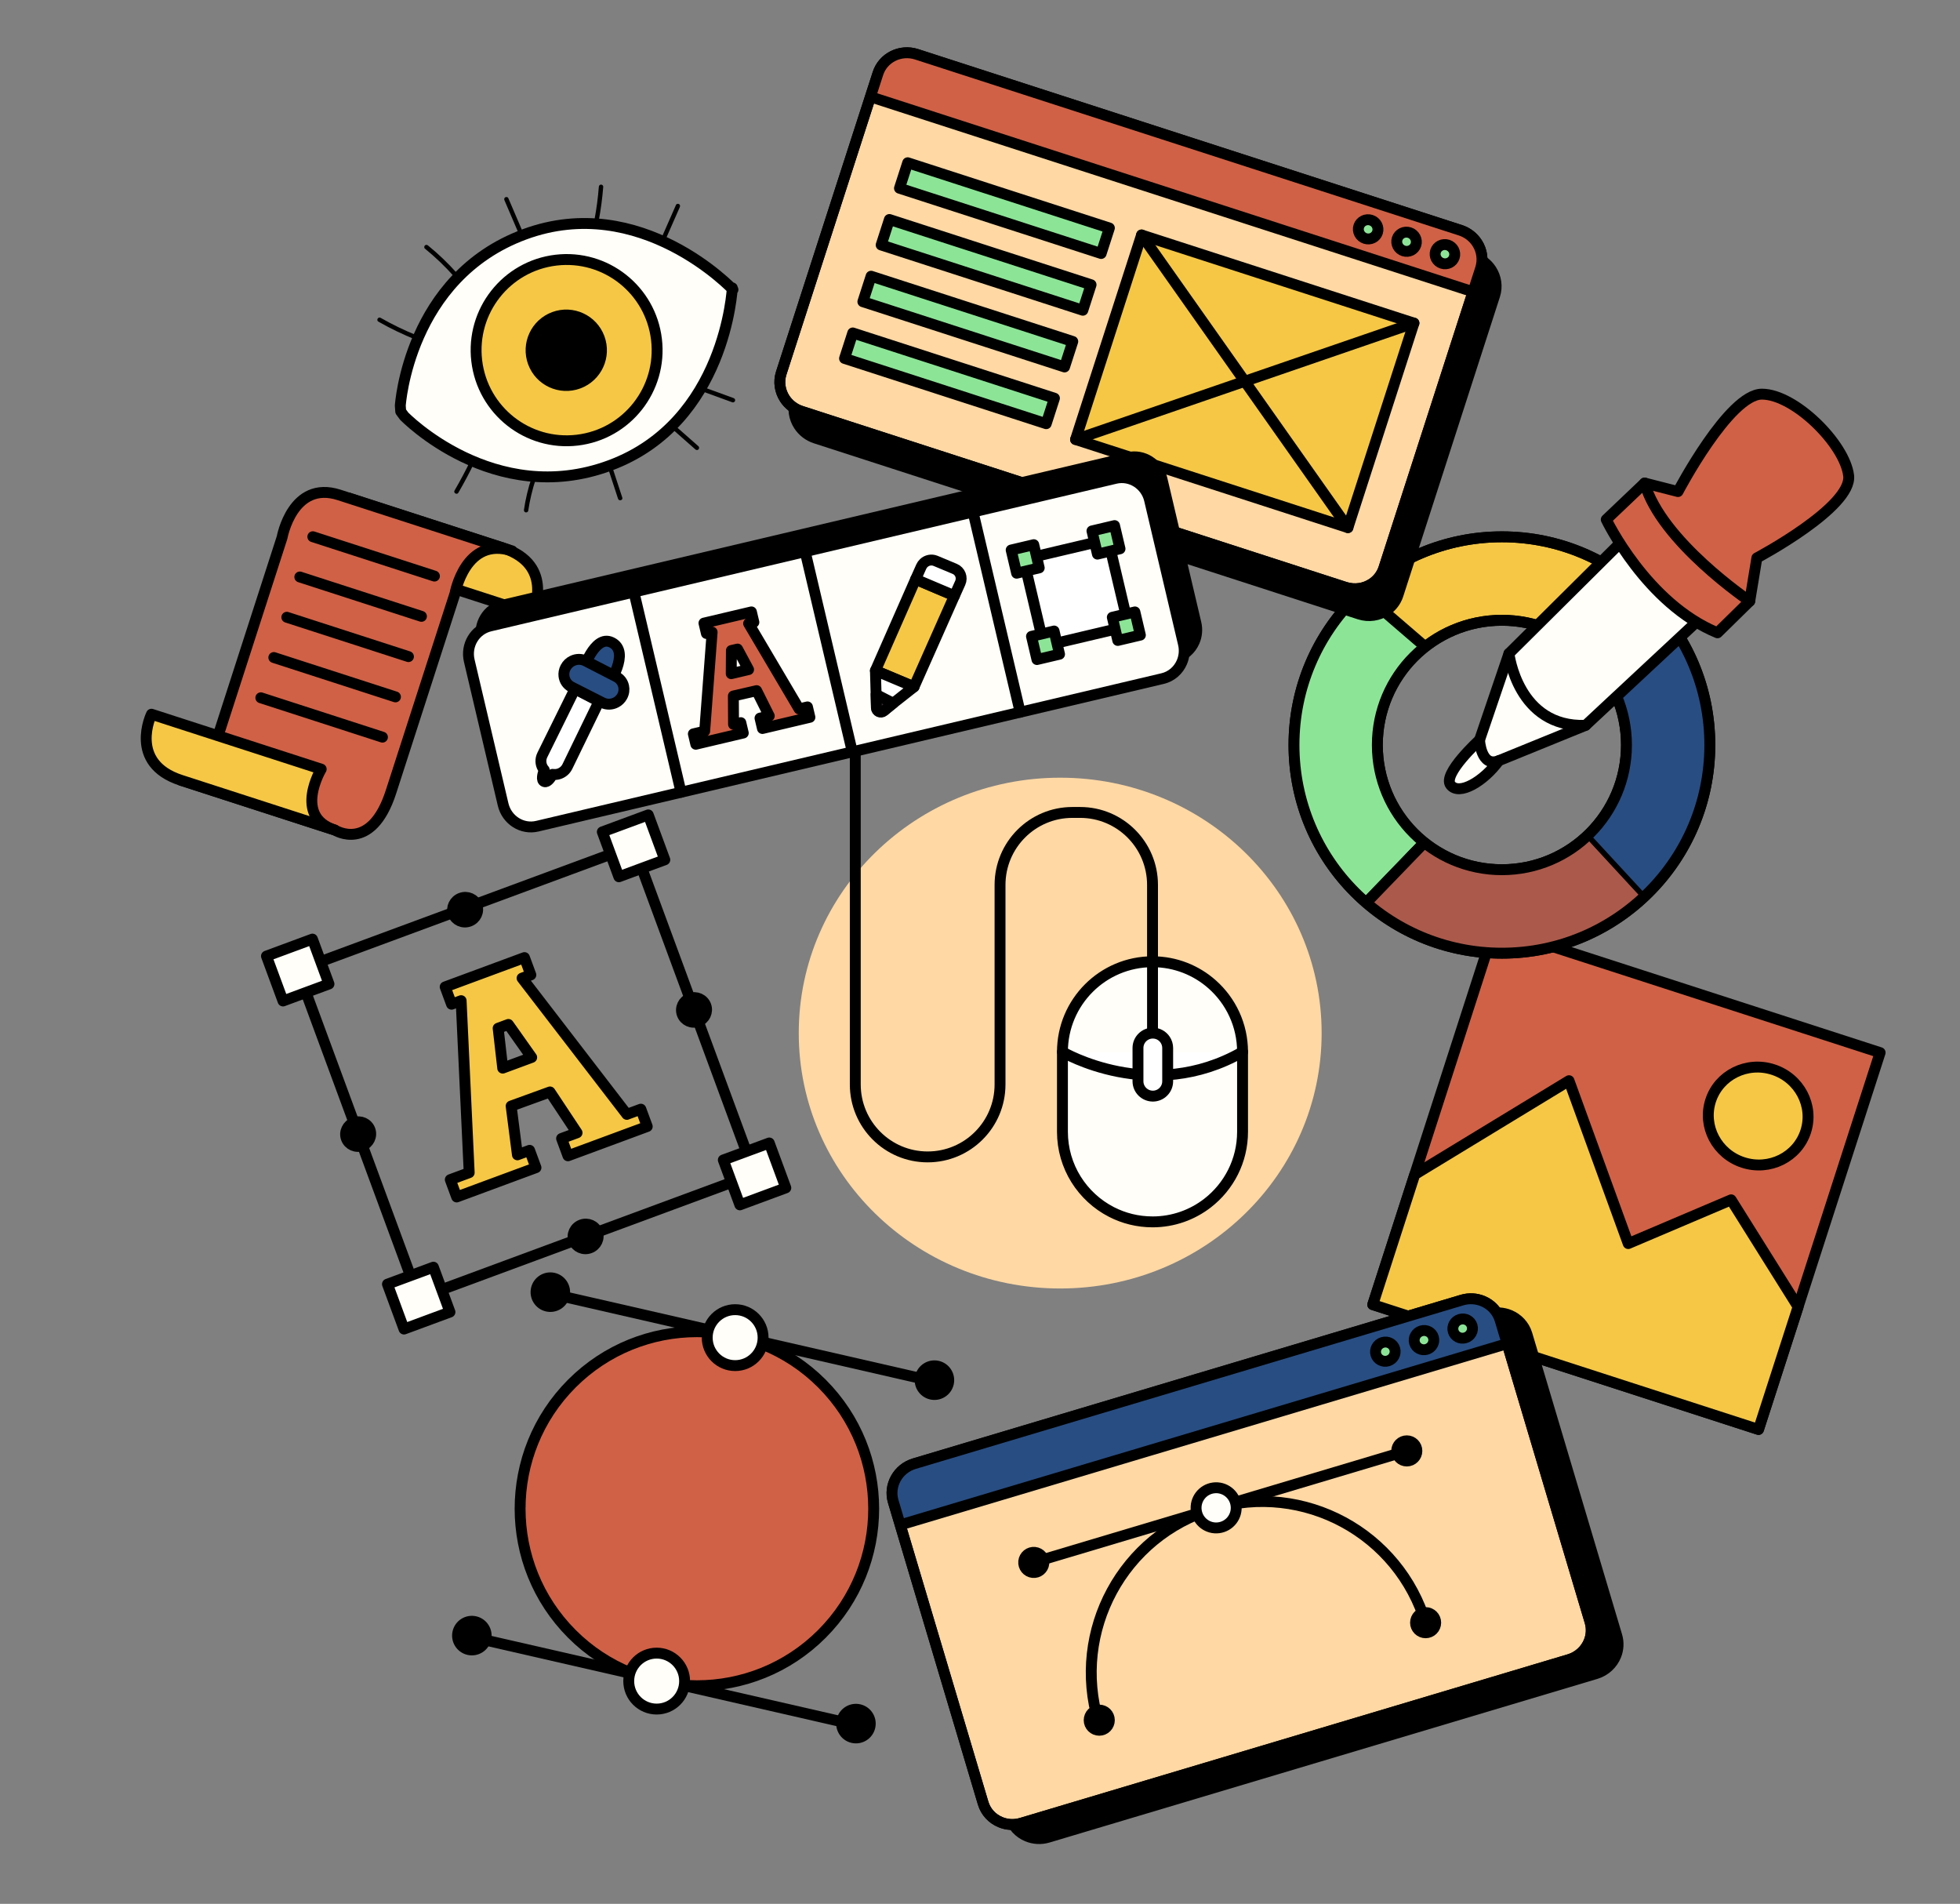 <svg width="450" height="437" viewBox="0 0 450 437" fill="none" xmlns="http://www.w3.org/2000/svg">
<rect x="0" y="0" width="450" height="437" fill="#808080" stroke="none"/>
<path d="M431.663 241.619L343.099 212.967L315.174 299.462L403.738 328.114L431.663 241.619Z" fill="#D06146" stroke="black" stroke-width="2.5" stroke-linecap="round" stroke-linejoin="round"/>
<path d="M324.82 269.593L360.229 248.062L373.83 285.446L397.453 275.407L412.829 299.96L403.742 328.11L315.175 299.458L324.82 269.593Z" fill="#F5C745" stroke="black" stroke-width="2.5" stroke-linecap="round" stroke-linejoin="round"/>
<path d="M414.583 259.706C416.484 253.816 413.137 247.459 407.106 245.508C401.076 243.557 394.645 246.751 392.744 252.641C390.842 258.531 394.189 264.888 400.22 266.839C406.251 268.79 412.681 265.596 414.583 259.706Z" fill="#F5C745" stroke="black" stroke-width="2.5" stroke-linecap="round" stroke-linejoin="round"/>
<path d="M188.703 375.039C204.555 359.171 204.555 333.444 188.703 317.576C172.851 301.708 147.151 301.708 131.299 317.576C115.447 333.444 115.447 359.171 131.299 375.039C147.151 390.908 172.851 390.908 188.703 375.039Z" fill="#D06146" stroke="black" stroke-width="2.5" stroke-linecap="round" stroke-linejoin="round"/>
<path d="M126.122 296.865L215.347 317.302" stroke="black" stroke-width="2.5" stroke-linecap="round" stroke-linejoin="round"/>
<path d="M129.558 297.334C129.153 299.106 127.391 300.211 125.621 299.806C123.85 299.402 122.747 297.637 123.151 295.865C123.555 294.093 125.318 292.988 127.088 293.393C128.858 293.798 129.962 295.562 129.558 297.334Z" fill="black" stroke="black" stroke-width="2.5" stroke-linecap="round" stroke-linejoin="round"/>
<path d="M217.74 317.533C217.336 319.305 215.574 320.41 213.803 320.005C212.033 319.601 210.929 317.837 211.334 316.064C211.738 314.292 213.5 313.187 215.271 313.592C217.041 313.997 218.145 315.761 217.74 317.533Z" fill="black" stroke="black" stroke-width="2.5" stroke-linecap="round" stroke-linejoin="round"/>
<path d="M168.786 313.458C172.329 313.458 175.201 310.583 175.201 307.037C175.201 303.491 172.329 300.616 168.786 300.616C165.244 300.616 162.372 303.491 162.372 307.037C162.372 310.583 165.244 313.458 168.786 313.458Z" fill="#FFFEF8" stroke="black" stroke-width="2.5" stroke-linecap="round" stroke-linejoin="round"/>
<path d="M108.102 375.699L197.328 396.136" stroke="black" stroke-width="2.5" stroke-linecap="round" stroke-linejoin="round"/>
<path d="M111.538 376.168C111.134 377.94 109.371 379.045 107.601 378.64C105.831 378.236 104.727 376.471 105.131 374.699C105.535 372.927 107.298 371.822 109.068 372.227C110.839 372.632 111.942 374.396 111.538 376.168Z" fill="black" stroke="black" stroke-width="2.5" stroke-linecap="round" stroke-linejoin="round"/>
<path d="M199.721 396.367C199.316 398.139 197.554 399.244 195.784 398.839C194.013 398.435 192.91 396.671 193.314 394.898C193.718 393.126 195.48 392.021 197.251 392.426C199.021 392.831 200.125 394.595 199.721 396.367Z" fill="black" stroke="black" stroke-width="2.5" stroke-linecap="round" stroke-linejoin="round"/>
<path d="M150.767 392.296C154.309 392.296 157.181 389.422 157.181 385.875C157.181 382.329 154.309 379.454 150.767 379.454C147.224 379.454 144.352 382.329 144.352 385.875C144.352 389.422 147.224 392.296 150.767 392.296Z" fill="#FFFEF8" stroke="black" stroke-width="2.5" stroke-linecap="round" stroke-linejoin="round"/>
<path d="M344.824 123.218C318.458 123.218 297.087 144.615 297.087 171.005C297.087 197.395 318.462 218.791 344.824 218.791C371.187 218.791 392.562 197.395 392.562 171.005C392.562 144.615 371.187 123.218 344.824 123.218ZM344.824 199.632C329.032 199.632 316.226 186.814 316.226 171.005C316.226 155.196 329.032 142.377 344.824 142.377C360.617 142.377 373.422 155.196 373.422 171.005C373.422 186.814 360.617 199.632 344.824 199.632Z" fill="#F5C745" stroke="black" stroke-width="2.5" stroke-linecap="round" stroke-linejoin="round"/>
<mask id="mask0_68_3" style="mask-type:luminance" maskUnits="userSpaceOnUse" x="297" y="123" width="96" height="96">
<path d="M344.824 123.218C318.458 123.218 297.087 144.615 297.087 171.005C297.087 197.395 318.462 218.791 344.824 218.791C371.187 218.791 392.562 197.395 392.562 171.005C392.562 144.615 371.187 123.218 344.824 123.218ZM344.824 199.632C329.032 199.632 316.226 186.814 316.226 171.005C316.226 155.196 329.032 142.377 344.824 142.377C360.617 142.377 373.422 155.196 373.422 171.005C373.422 186.814 360.617 199.632 344.824 199.632Z" fill="white"/>
</mask>
<g mask="url(#mask0_68_3)">
<path d="M306.562 130.691L332.755 153.229V187.465L303.76 217.476C303.76 217.476 276.541 194.238 285.183 168.488C293.825 142.737 306.562 130.691 306.562 130.691Z" fill="#8CE597" stroke="black" stroke-width="2.5" stroke-linecap="round" stroke-linejoin="round"/>
<path d="M332.755 187.465H361.348L385.253 213.337C385.253 213.337 376.268 229.672 344.121 226.212C311.974 222.753 303.765 217.476 303.765 217.476L332.759 187.465H332.755Z" fill="#AB594B" stroke="black" stroke-width="2.5" stroke-linecap="round" stroke-linejoin="round"/>
<path d="M385.253 213.337L361.348 187.465V154.892L388.026 123.214C388.026 123.214 406.794 148.944 401.725 169.847C396.656 190.747 385.253 213.337 385.253 213.337Z" fill="#284D82"/>
</g>
<path d="M344.824 123.218C318.458 123.218 297.087 144.615 297.087 171.005C297.087 197.395 318.462 218.791 344.824 218.791C371.187 218.791 392.562 197.395 392.562 171.005C392.562 144.615 371.187 123.218 344.824 123.218ZM344.824 199.632C329.032 199.632 316.226 186.814 316.226 171.005C316.226 155.196 329.032 142.377 344.824 142.377C360.617 142.377 373.422 155.196 373.422 171.005C373.422 186.814 360.617 199.632 344.824 199.632Z" stroke="black" stroke-width="2.5" stroke-linecap="round" stroke-linejoin="round"/>
<path d="M373.422 123.218L346.445 150.004L339.695 169.847C339.695 169.847 331.093 177.673 333.046 180.19C334.998 182.707 340.677 179.352 344.121 174.602L364.036 166.497L394.324 138.27L373.422 123.222V123.218Z" fill="#FFFEF8" stroke="black" stroke-width="2.5" stroke-linecap="round" stroke-linejoin="round"/>
<path d="M346.445 150.004C346.445 150.004 348.398 167.051 364.036 166.493L346.445 150.004Z" fill="#FFFEF8"/>
<path d="M346.445 150.004C346.445 150.004 348.398 167.051 364.036 166.493" stroke="black" stroke-width="2.5" stroke-linecap="round" stroke-linejoin="round"/>
<path d="M339.691 169.847C339.691 169.847 339.998 176.277 344.117 174.598L339.691 169.847Z" fill="#FFFEF8"/>
<path d="M339.691 169.847C339.691 169.847 339.998 176.277 344.117 174.598" stroke="black" stroke-width="2.5" stroke-linecap="round" stroke-linejoin="round"/>
<path d="M377.594 110.877L385.253 112.831C385.253 112.831 396.98 90.471 404.518 90.471C412.057 90.471 423.561 101.906 424.434 109.169C425.307 116.436 403.366 128.061 403.366 128.061L401.729 137.983C401.729 137.983 392.238 137.145 385.258 129.878C378.277 122.611 377.598 110.873 377.598 110.873L377.594 110.877Z" fill="#D06146" stroke="black" stroke-width="2.5" stroke-linecap="round" stroke-linejoin="round"/>
<path d="M368.782 119.261C368.782 119.261 377.986 138.545 394.324 145.254L401.725 137.987C401.725 137.987 381.381 124.29 377.594 110.877L368.782 119.261Z" fill="#D06146" stroke="black" stroke-width="2.5" stroke-linecap="round" stroke-linejoin="round"/>
<path d="M80.143 114.344C89.779 117.46 83.263 128.324 83.263 128.324L122.229 140.928C122.229 140.928 127.682 129.72 115.447 125.763C103.211 121.806 80.139 114.34 80.139 114.34L80.143 114.344Z" fill="#F5C745" stroke="black" stroke-width="2.5" stroke-linecap="round" stroke-linejoin="round"/>
<path d="M76.865 190.524C76.865 190.524 85.216 195.873 89.779 181.731C94.343 167.589 104.472 136.219 104.472 136.219C104.472 136.219 106.849 122.983 117.581 126.455L77.871 113.608C67.139 110.136 64.763 123.372 64.763 123.372C64.763 123.372 54.637 154.742 50.07 168.884C46.727 179.239 41.557 179.101 41.557 179.101L76.865 190.524Z" fill="#D06146" stroke="black" stroke-width="2.5" stroke-linecap="round" stroke-linejoin="round"/>
<path d="M76.865 190.524C67.228 187.408 73.744 176.544 73.744 176.544L34.778 163.94C34.778 163.94 29.326 175.148 41.561 179.105C53.796 183.062 76.869 190.528 76.869 190.528L76.865 190.524Z" fill="#F5C745" stroke="black" stroke-width="2.5" stroke-linecap="round" stroke-linejoin="round"/>
<path d="M71.824 123.198L99.743 132.233" stroke="black" stroke-width="2.5" stroke-linecap="round" stroke-linejoin="round"/>
<path d="M68.837 132.439L96.76 141.475" stroke="black" stroke-width="2.5" stroke-linecap="round" stroke-linejoin="round"/>
<path d="M65.854 141.685L93.777 150.716" stroke="black" stroke-width="2.5" stroke-linecap="round" stroke-linejoin="round"/>
<path d="M62.871 150.927L90.794 159.962" stroke="black" stroke-width="2.5" stroke-linecap="round" stroke-linejoin="round"/>
<path d="M59.888 160.168L87.807 169.204" stroke="black" stroke-width="2.5" stroke-linecap="round" stroke-linejoin="round"/>
<path d="M312.091 140.953L187.239 100.563C185.598 100.032 184.28 98.976 183.415 97.649C182.311 95.958 181.952 93.826 182.61 91.782L204.806 23.035C205.392 21.215 206.681 19.811 208.29 19.009C209.899 18.212 211.823 18.018 213.69 18.621L338.543 59.011C340.192 59.545 341.514 60.609 342.379 61.945C343.47 63.636 343.826 65.76 343.171 67.792L320.976 136.538C320.487 138.051 319.517 139.278 318.28 140.107C316.538 141.276 314.274 141.657 312.091 140.953Z" fill="black" stroke="black" stroke-width="2.5" stroke-linecap="round" stroke-linejoin="round"/>
<path d="M308.85 134.794L183.997 94.404C182.356 93.874 181.038 92.818 180.173 91.491C179.074 89.799 178.71 87.667 179.369 85.624L201.564 16.877C202.15 15.056 203.439 13.652 205.048 12.851C206.657 12.054 208.581 11.86 210.448 12.463L335.301 52.853C336.95 53.387 338.272 54.451 339.137 55.786C340.228 57.478 340.584 59.602 339.929 61.633L317.734 130.38C317.245 131.893 316.275 133.119 315.038 133.949C313.296 135.118 311.032 135.498 308.85 134.794Z" fill="#FFD8A4" stroke="black" stroke-width="2.5" stroke-linecap="round" stroke-linejoin="round"/>
<mask id="mask1_68_3" style="mask-type:luminance" maskUnits="userSpaceOnUse" x="179" y="12" width="162" height="124">
<path d="M308.85 134.794L183.997 94.404C182.356 93.874 181.038 92.818 180.173 91.491C179.074 89.799 178.71 87.667 179.369 85.624L201.564 16.877C202.15 15.056 203.439 13.652 205.048 12.851C206.657 12.054 208.581 11.86 210.448 12.463L335.301 52.853C336.95 53.387 338.272 54.451 339.137 55.786C340.228 57.478 340.584 59.602 339.929 61.633L317.734 130.38C317.245 131.893 316.275 133.119 315.038 133.949C313.296 135.118 311.032 135.498 308.85 134.794Z" fill="white"/>
</mask>
<g mask="url(#mask1_68_3)">
<path d="M348.99 52.349L199.649 4.034L194.352 20.44L343.694 68.755L348.99 52.349Z" fill="#D06146" stroke="black" stroke-width="2.5" stroke-linecap="round" stroke-linejoin="round"/>
<path d="M316.267 53.334C315.891 54.491 314.626 55.123 313.441 54.738C312.257 54.354 311.594 53.104 311.97 51.946C312.346 50.789 313.611 50.158 314.795 50.542C315.984 50.927 316.639 52.177 316.267 53.334Z" fill="#8CE597" stroke="black" stroke-width="2.5" stroke-linecap="round" stroke-linejoin="round"/>
<path d="M325.083 56.187C324.707 57.344 323.442 57.975 322.257 57.591C321.073 57.206 320.41 55.956 320.786 54.799C321.162 53.642 322.427 53.011 323.611 53.395C324.796 53.779 325.454 55.03 325.083 56.187Z" fill="#8CE597" stroke="black" stroke-width="2.5" stroke-linecap="round" stroke-linejoin="round"/>
<path d="M333.894 59.039C333.519 60.197 332.253 60.828 331.069 60.444C329.885 60.059 329.222 58.809 329.598 57.652C329.974 56.494 331.239 55.863 332.423 56.248C333.607 56.632 334.266 57.882 333.894 59.039Z" fill="#8CE597" stroke="black" stroke-width="2.5" stroke-linecap="round" stroke-linejoin="round"/>
</g>
<path d="M308.85 134.794L183.997 94.404C182.356 93.874 181.038 92.818 180.173 91.491C179.074 89.799 178.71 87.667 179.369 85.624L201.564 16.877C202.15 15.056 203.439 13.652 205.048 12.851C206.657 12.054 208.581 11.86 210.448 12.463L335.301 52.853C336.95 53.387 338.272 54.451 339.137 55.786C340.228 57.478 340.584 59.602 339.929 61.633L317.734 130.38C317.245 131.893 316.275 133.119 315.038 133.949C313.296 135.118 311.032 135.498 308.85 134.794Z" stroke="black" stroke-width="2.5" stroke-linecap="round" stroke-linejoin="round"/>
<path d="M254.704 52.337L208.403 37.358L206.515 43.206L252.816 58.185L254.704 52.337Z" fill="#8CE597" stroke="black" stroke-width="2.5" stroke-linecap="round" stroke-linejoin="round"/>
<path d="M250.498 65.362L204.198 50.383L202.309 56.232L248.61 71.211L250.498 65.362Z" fill="#8CE597" stroke="black" stroke-width="2.5" stroke-linecap="round" stroke-linejoin="round"/>
<path d="M246.298 78.38L199.997 63.401L198.109 69.25L244.41 84.229L246.298 78.38Z" fill="#8CE597" stroke="black" stroke-width="2.5" stroke-linecap="round" stroke-linejoin="round"/>
<path d="M242.092 91.406L195.791 76.427L193.903 82.275L240.204 97.255L242.092 91.406Z" fill="#8CE597" stroke="black" stroke-width="2.5" stroke-linecap="round" stroke-linejoin="round"/>
<path d="M324.625 74.167L262.097 53.938L246.942 100.88L309.47 121.109L324.625 74.167Z" fill="#F5C745" stroke="black" stroke-width="2.5" stroke-linecap="round" stroke-linejoin="round"/>
<path d="M262.098 53.937L309.476 121.106" stroke="black" stroke-width="2.5" stroke-linecap="round" stroke-linejoin="round"/>
<path d="M324.63 74.165L246.945 100.878" stroke="black" stroke-width="2.5" stroke-linecap="round" stroke-linejoin="round"/>
<path d="M145.461 194.15L68.351 222.657L96.134 297.964L173.244 269.457L145.461 194.15Z" stroke="black" stroke-width="2.5" stroke-linecap="round" stroke-linejoin="round"/>
<path d="M71.729 215.56L61.18 219.46L64.981 229.762L75.53 225.862L71.729 215.56Z" fill="#FFFEF8" stroke="black" stroke-width="2.5" stroke-linecap="round" stroke-linejoin="round"/>
<path d="M99.507 290.865L88.958 294.764L92.759 305.066L103.308 301.166L99.507 290.865Z" fill="#FFFEF8" stroke="black" stroke-width="2.5" stroke-linecap="round" stroke-linejoin="round"/>
<path d="M176.615 262.359L166.066 266.259L169.867 276.56L180.416 272.66L176.615 262.359Z" fill="#FFFEF8" stroke="black" stroke-width="2.5" stroke-linecap="round" stroke-linejoin="round"/>
<path d="M148.836 187.051L138.287 190.951L142.088 201.252L152.636 197.352L148.836 187.051Z" fill="#FFFEF8" stroke="black" stroke-width="2.5" stroke-linecap="round" stroke-linejoin="round"/>
<path d="M109.497 207.806C110.034 209.266 109.258 210.901 107.763 211.451C106.267 212.002 104.618 211.269 104.076 209.809C103.539 208.348 104.315 206.713 105.81 206.163C107.306 205.609 108.955 206.345 109.497 207.806Z" fill="black" stroke="black" stroke-width="2.5" stroke-linecap="round" stroke-linejoin="round"/>
<path d="M137.161 282.804C137.699 284.264 136.922 285.899 135.427 286.449C133.931 287 132.282 286.267 131.74 284.807C131.203 283.346 131.979 281.711 133.474 281.161C134.97 280.611 136.619 281.343 137.161 282.804Z" fill="black" stroke="black" stroke-width="2.5" stroke-linecap="round" stroke-linejoin="round"/>
<path d="M84.941 259.319C85.478 260.78 84.702 262.415 83.207 262.965C81.711 263.515 80.062 262.783 79.52 261.322C78.979 259.861 79.759 258.227 81.254 257.676C82.75 257.126 84.399 257.858 84.941 259.319Z" fill="black" stroke="black" stroke-width="2.5" stroke-linecap="round" stroke-linejoin="round"/>
<path d="M162.052 230.813C162.59 232.274 161.814 233.908 160.318 234.459C158.823 235.013 157.173 234.277 156.632 232.816C156.09 231.355 156.87 229.72 158.366 229.17C159.861 228.62 161.511 229.352 162.052 230.813Z" fill="black" stroke="black" stroke-width="2.5" stroke-linecap="round" stroke-linejoin="round"/>
<path d="M143.923 255.791L119.865 224.521L121.878 223.776L120.41 219.803L102.209 226.532L103.676 230.505L105.871 229.692L107.722 269.172L103.385 270.774L104.852 274.748L107.932 273.611L119.355 269.386L123.054 268.019L121.587 264.045L118.798 265.077L117.355 253.881L126.276 250.644L132.488 260.015L128.935 261.326L130.402 265.299L134.893 263.641L146.623 259.303L148.6 258.571L147.133 254.597L143.915 255.787L143.923 255.791ZM115.422 245.173L114.371 236.02L116.724 235.151L122.072 242.713L115.418 245.173H115.422Z" fill="#F5C745" stroke="black" stroke-width="2.5" stroke-linecap="round" stroke-linejoin="round"/>
<path d="M243.412 295.756C276.563 295.756 303.437 269.51 303.437 237.133C303.437 204.757 276.563 178.51 243.412 178.51C210.261 178.51 183.386 204.757 183.386 237.133C183.386 269.51 210.261 295.756 243.412 295.756Z" fill="#FFD8A4"/>
<path d="M366.385 384.172L240.651 421.721C239.002 422.215 237.316 422.093 235.853 421.487C233.986 420.718 232.482 419.164 231.868 417.108L211.233 347.88C210.687 346.047 210.954 344.158 211.827 342.588C212.7 341.018 214.179 339.767 216.059 339.205L341.793 301.655C343.45 301.162 345.144 301.287 346.615 301.898C348.47 302.671 349.966 304.221 350.576 306.268L371.211 375.496C371.664 377.022 371.559 378.58 371.009 379.967C370.237 381.918 368.584 383.516 366.389 384.172H366.385Z" fill="black" stroke="black" stroke-width="2.5" stroke-linecap="round" stroke-linejoin="round"/>
<path d="M360.229 380.939L234.495 418.488C232.846 418.982 231.16 418.86 229.697 418.254C227.829 417.485 226.326 415.931 225.715 413.875L205.08 344.647C204.535 342.814 204.802 340.925 205.675 339.355C206.548 337.785 208.027 336.535 209.907 335.972L335.641 298.422C337.298 297.929 338.992 298.054 340.463 298.665C342.318 299.438 343.814 300.988 344.424 303.035L365.059 372.263C365.512 373.789 365.407 375.347 364.857 376.734C364.085 378.685 362.432 380.283 360.237 380.939H360.229Z" fill="#FFD8A4" stroke="black" stroke-width="2.5" stroke-linecap="round" stroke-linejoin="round"/>
<mask id="mask2_68_3" style="mask-type:luminance" maskUnits="userSpaceOnUse" x="204" y="298" width="162" height="121">
<path d="M360.229 380.939L234.495 418.488C232.846 418.982 231.16 418.86 229.697 418.254C227.829 417.485 226.326 415.931 225.715 413.875L205.08 344.647C204.535 342.814 204.802 340.925 205.675 339.355C206.548 337.785 208.027 336.535 209.907 335.972L335.641 298.422C337.298 297.929 338.992 298.054 340.463 298.665C342.318 299.438 343.814 300.988 344.424 303.035L365.059 372.263C365.512 373.789 365.407 375.347 364.857 376.734C364.085 378.685 362.432 380.283 360.237 380.939H360.229Z" fill="white"/>
</mask>
<g mask="url(#mask2_68_3)">
<path d="M346.617 290.25L196.219 335.16L201.142 351.682L351.54 306.772L346.617 290.25Z" fill="#284D82" stroke="black" stroke-width="2.5" stroke-linecap="round" stroke-linejoin="round"/>
<path d="M320.224 309.615C320.572 310.78 319.884 312.018 318.692 312.374C317.496 312.73 316.247 312.075 315.899 310.905C315.551 309.74 316.239 308.502 317.431 308.146C318.623 307.79 319.876 308.445 320.224 309.615Z" fill="#8CE597" stroke="black" stroke-width="2.5" stroke-linecap="round" stroke-linejoin="round"/>
<path d="M329.1 306.964C329.448 308.13 328.761 309.368 327.569 309.724C326.376 310.08 325.123 309.424 324.775 308.255C324.428 307.09 325.115 305.851 326.307 305.495C327.5 305.139 328.753 305.795 329.1 306.964Z" fill="#8CE597" stroke="black" stroke-width="2.5" stroke-linecap="round" stroke-linejoin="round"/>
<path d="M337.977 304.314C338.325 305.479 337.637 306.717 336.445 307.073C335.249 307.43 334 306.774 333.652 305.605C333.304 304.439 333.991 303.201 335.184 302.845C336.38 302.489 337.629 303.145 337.977 304.314Z" fill="#8CE597" stroke="black" stroke-width="2.5" stroke-linecap="round" stroke-linejoin="round"/>
</g>
<path d="M360.229 380.939L234.495 418.488C232.846 418.982 231.16 418.86 229.697 418.254C227.829 417.485 226.326 415.931 225.715 413.875L205.08 344.647C204.535 342.814 204.802 340.925 205.675 339.355C206.548 337.785 208.027 336.535 209.907 335.972L335.641 298.422C337.298 297.929 338.992 298.054 340.463 298.665C342.318 299.438 343.814 300.988 344.424 303.035L365.059 372.263C365.512 373.789 365.407 375.347 364.857 376.734C364.085 378.685 362.432 380.283 360.237 380.939H360.229Z" stroke="black" stroke-width="2.5" stroke-linecap="round" stroke-linejoin="round"/>
<path d="M252.187 395.173C245.991 374.388 257.802 352.509 278.57 346.306C299.334 340.103 321.19 351.927 327.387 372.716" stroke="black" stroke-width="2.5" stroke-linecap="round" stroke-linejoin="round"/>
<path d="M237.337 358.623L322.989 333.039" stroke="black" stroke-width="2.5" stroke-linecap="round" stroke-linejoin="round"/>
<path d="M279.813 350.68C282.336 350.351 284.116 348.036 283.787 345.51C283.459 342.984 281.146 341.202 278.623 341.531C276.099 341.86 274.32 344.175 274.648 346.701C274.977 349.227 277.289 351.009 279.813 350.68Z" fill="#FFFEF8" stroke="black" stroke-width="2.5" stroke-linecap="round" stroke-linejoin="round"/>
<path d="M252.381 397.164C253.66 397.164 254.697 396.126 254.697 394.846C254.697 393.565 253.66 392.527 252.381 392.527C251.102 392.527 250.065 393.565 250.065 394.846C250.065 396.126 251.102 397.164 252.381 397.164Z" fill="black" stroke="black" stroke-width="2.5" stroke-linecap="round" stroke-linejoin="round"/>
<path d="M327.31 374.784C328.589 374.784 329.626 373.746 329.626 372.466C329.626 371.185 328.589 370.147 327.31 370.147C326.031 370.147 324.994 371.185 324.994 372.466C324.994 373.746 326.031 374.784 327.31 374.784Z" fill="black" stroke="black" stroke-width="2.5" stroke-linecap="round" stroke-linejoin="round"/>
<path d="M239.65 358.874C239.782 357.6 238.857 356.461 237.584 356.329C236.312 356.198 235.174 357.124 235.043 358.398C234.911 359.672 235.836 360.811 237.109 360.942C238.381 361.073 239.519 360.147 239.65 358.874Z" fill="black" stroke="black" stroke-width="2.5" stroke-linecap="round" stroke-linejoin="round"/>
<path d="M322.989 335.357C324.268 335.357 325.305 334.319 325.305 333.038C325.305 331.758 324.268 330.72 322.989 330.72C321.71 330.72 320.673 331.758 320.673 333.038C320.673 334.319 321.71 335.357 322.989 335.357Z" fill="black" stroke="black" stroke-width="2.5" stroke-linecap="round" stroke-linejoin="round"/>
<path d="M196.366 161.196V248.92C196.366 258.105 203.807 265.554 212.983 265.554C222.158 265.554 229.6 258.105 229.6 248.92V203.12C229.6 193.935 237.041 186.486 246.217 186.486H247.992C257.167 186.486 264.609 193.935 264.609 203.12V228.956" stroke="black" stroke-width="2.5" stroke-linecap="round" stroke-linejoin="round"/>
<path d="M264.609 280.465C261.213 280.465 258.012 279.648 255.182 278.195C248.501 274.764 243.929 267.8 243.929 259.769V241.451C243.929 235.734 246.245 230.562 249.984 226.815C253.727 223.069 258.897 220.754 264.605 220.754C269.867 220.754 274.669 222.721 278.315 225.962C282.588 229.753 285.28 235.288 285.28 241.455V259.773C285.28 266.441 282.131 272.369 277.24 276.156C273.744 278.863 269.362 280.469 264.601 280.469L264.609 280.465Z" fill="#FFFEF8" stroke="black" stroke-width="2.5" stroke-linecap="round" stroke-linejoin="round"/>
<path d="M243.933 241.447C243.933 241.447 264.265 253.509 285.288 241.447H243.933Z" fill="white"/>
<path d="M243.933 241.447C243.933 241.447 264.265 253.509 285.288 241.447" stroke="black" stroke-width="2.5" stroke-linecap="round" stroke-linejoin="round"/>
<path d="M264.609 246.804V220.75" stroke="black" stroke-width="2.5" stroke-linecap="round" stroke-linejoin="round"/>
<path d="M264.681 251.599C263.744 251.599 262.895 251.218 262.276 250.607C261.654 249.988 261.27 249.135 261.27 248.188V240.548C261.27 239.606 261.65 238.752 262.268 238.137C262.887 237.518 263.74 237.137 264.677 237.137C265.862 237.137 266.905 237.74 267.515 238.659C267.875 239.201 268.089 239.852 268.089 240.552V248.192C268.089 249.135 267.709 249.988 267.09 250.603C266.472 251.222 265.619 251.603 264.681 251.603V251.599Z" fill="white" stroke="black" stroke-width="2.5" stroke-linecap="round" stroke-linejoin="round"/>
<path d="M266.799 110.023L274.572 143.028C274.92 144.497 274.762 145.966 274.213 147.241C273.429 149.07 271.84 150.51 269.787 150.992L126.215 184.875C124.473 185.288 122.722 184.936 121.304 184.034C119.885 183.131 118.798 181.679 118.377 179.89L110.604 146.885C110.184 145.096 110.507 143.312 111.376 141.867C112.241 140.427 113.648 139.33 115.394 138.917L258.966 105.034C260.708 104.621 262.458 104.973 263.877 105.875C265.296 106.778 266.383 108.23 266.803 110.019L266.799 110.023Z" fill="black" stroke="black" stroke-width="2.5" stroke-linecap="round" stroke-linejoin="round"/>
<path d="M263.934 114.793L271.707 147.799C272.054 149.268 271.897 150.737 271.347 152.011C270.563 153.84 268.974 155.281 266.921 155.762L123.349 189.646C121.607 190.059 119.857 189.707 118.438 188.804C117.019 187.902 115.932 186.449 115.511 184.661L107.738 151.655C107.318 149.867 107.641 148.082 108.51 146.638C109.375 145.197 110.782 144.101 112.528 143.688L256.1 109.804C257.842 109.392 259.592 109.744 261.011 110.646C262.43 111.548 263.517 113.001 263.938 114.789L263.934 114.793Z" fill="#FFFEF8" stroke="black" stroke-width="2.5" stroke-linecap="round" stroke-linejoin="round"/>
<path d="M156.365 181.857L145.54 135.899" stroke="black" stroke-width="2.5" stroke-linecap="round" stroke-linejoin="round"/>
<path d="M195.683 172.579L184.858 126.617" stroke="black" stroke-width="2.5" stroke-linecap="round" stroke-linejoin="round"/>
<path d="M234.224 163.483L223.399 117.521" stroke="black" stroke-width="2.5" stroke-linecap="round" stroke-linejoin="round"/>
<path d="M132.007 158.129L124.517 173.299C124.032 174.282 124.101 175.387 124.606 176.253C124.703 176.423 124.824 176.58 124.958 176.726C124.626 177.62 124.194 179.146 124.978 179.409C125.693 179.652 126.429 178.559 126.866 177.742C127.395 177.819 127.929 177.774 128.422 177.596C129.202 177.317 129.881 176.746 130.269 175.945L137.529 160.994L132.011 158.121L132.007 158.129Z" fill="white" stroke="black" stroke-width="2.5" stroke-linecap="round" stroke-linejoin="round"/>
<path d="M133.757 154.127C133.757 154.127 136.454 145.549 140.403 147.451C144.918 149.628 139.57 157.377 139.57 157.377L133.761 154.127H133.757Z" fill="#284D82" stroke="black" stroke-width="2.5" stroke-linecap="round" stroke-linejoin="round"/>
<path d="M131.247 157.696L138.285 161.273C139.303 161.791 140.479 161.739 141.433 161.229C142.007 160.925 142.501 160.456 142.836 159.849C143.248 159.104 143.349 158.275 143.18 157.518C142.978 156.608 142.387 155.795 141.49 155.333L134.469 151.72C133.483 151.21 132.347 151.242 131.405 151.704C130.766 152.015 130.213 152.529 129.861 153.205L129.841 153.241C129.521 153.856 129.408 154.52 129.477 155.151C129.594 156.207 130.221 157.174 131.239 157.696H131.247Z" fill="#284D82" stroke="black" stroke-width="2.5" stroke-linecap="round" stroke-linejoin="round"/>
<path d="M183.463 162.722L171.879 143.117L173.083 142.834L172.521 140.455L161.624 143.028L162.186 145.408L163.499 145.096L161.785 167.84L159.19 168.451L159.752 170.831L161.595 170.393L168.435 168.779L170.65 168.257L170.088 165.878L168.419 166.27L168.378 159.756L173.714 158.53L176.616 164.336L174.49 164.838L175.052 167.217L177.74 166.582L184.765 164.923L185.949 164.644L185.387 162.264L183.459 162.718L183.463 162.722ZM167.885 154.633L167.925 149.316L169.336 148.985L171.866 153.694L167.885 154.633Z" fill="#D06146" stroke="black" stroke-width="2.5" stroke-linecap="round" stroke-linejoin="round"/>
<path d="M210.214 132.969L200.99 153.929L209.854 157.652L219.135 136.749L210.214 132.969Z" fill="#F5C745" stroke="black" stroke-width="2.5" stroke-linecap="round" stroke-linejoin="round"/>
<path d="M210.214 132.969L211.52 130.052C211.661 129.74 211.855 129.469 212.094 129.247C212.801 128.579 213.864 128.349 214.802 128.741L219.196 130.578C219.826 130.841 220.279 131.335 220.509 131.917C220.736 132.5 220.74 133.176 220.457 133.803L219.135 136.745L210.214 132.965V132.969Z" fill="white" stroke="black" stroke-width="2.5" stroke-linecap="round" stroke-linejoin="round"/>
<path d="M200.99 153.929L201.232 162.329C201.245 162.758 201.503 163.086 201.843 163.236C202.182 163.385 202.607 163.365 202.95 163.094L209.858 157.656L200.994 153.929H200.99Z" fill="white" stroke="black" stroke-width="2.5" stroke-linecap="round" stroke-linejoin="round"/>
<path d="M205.072 161.419L201.148 159.4L201.212 162.475C201.22 162.888 201.459 163.203 201.782 163.357C202.126 163.523 202.562 163.503 202.91 163.211L205.072 161.415V161.419Z" fill="#402F35" stroke="black" stroke-width="2.5" stroke-linecap="round" stroke-linejoin="round"/>
<path d="M235.011 128.383L239.7 148.287L259.099 143.707L254.41 123.803L235.011 128.383Z" fill="white" stroke="black" stroke-width="2.5" stroke-linecap="round" stroke-linejoin="round"/>
<path d="M236.822 146.068L238.076 151.389L243.261 150.165L242.008 144.844L236.822 146.068Z" fill="#8CE597" stroke="black" stroke-width="2.5" stroke-linecap="round" stroke-linejoin="round"/>
<path d="M232.157 126.251L233.411 131.572L238.596 130.348L237.343 125.027L232.157 126.251Z" fill="#8CE597" stroke="black" stroke-width="2.5" stroke-linecap="round" stroke-linejoin="round"/>
<path d="M255.38 141.686L256.634 147.006L261.819 145.782L260.565 140.462L255.38 141.686Z" fill="#8CE597" stroke="black" stroke-width="2.5" stroke-linecap="round" stroke-linejoin="round"/>
<path d="M250.707 121.87L251.961 127.19L257.146 125.966L255.892 120.646L250.707 121.87Z" fill="#8CE597" stroke="black" stroke-width="2.5" stroke-linecap="round" stroke-linejoin="round"/>
<path d="M168.128 66.072C168.128 66.072 166.66 96.998 139.998 106.851C113.337 116.707 92.791 95.517 92.791 95.517C92.791 95.517 92.394 94.983 92.002 94.445C91.954 93.781 91.905 93.117 91.905 93.117C91.905 93.117 93.765 63.648 120.427 53.791C147.088 43.935 168.281 66.485 168.281 66.485" fill="#FFFEF8"/>
<path d="M168.128 66.072C168.128 66.072 166.66 96.998 139.998 106.851C113.337 116.707 92.791 95.517 92.791 95.517C92.791 95.517 92.394 94.983 92.002 94.445C91.954 93.781 91.905 93.117 91.905 93.117C91.905 93.117 93.765 63.648 120.427 53.791C147.088 43.935 168.281 66.485 168.281 66.485" stroke="black" stroke-width="2.5" stroke-linecap="round" stroke-linejoin="round"/>
<path d="M132.54 101.03C143.937 99.676 152.079 89.33 150.726 77.921C149.373 66.513 139.038 58.362 127.641 59.716C116.244 61.071 108.102 71.417 109.455 82.826C110.808 94.234 121.144 102.385 132.54 101.03Z" fill="#F5C745" stroke="black" stroke-width="2.5" stroke-linecap="round" stroke-linejoin="round"/>
<path d="M132.811 87.985C136.997 86.437 139.137 81.786 137.591 77.595C136.045 73.405 131.398 71.262 127.212 72.81C123.026 74.357 120.886 79.009 122.432 83.2C123.978 87.39 128.625 89.533 132.811 87.985Z" fill="black" stroke="black" stroke-width="2.5" stroke-linecap="round" stroke-linejoin="round"/>
<path d="M86.873 73.829C89.662 75.419 92.56 76.807 95.543 78.001C95.798 78.102 96.097 77.891 96.166 77.648C96.247 77.361 96.069 77.126 95.814 77.025C92.916 75.868 90.099 74.504 87.386 72.955C86.82 72.631 86.311 73.505 86.877 73.829H86.873Z" fill="black"/>
<path d="M97.552 57.065C99.961 59.023 102.213 61.18 104.274 63.503C104.707 63.992 105.418 63.272 104.99 62.786C102.928 60.464 100.677 58.307 98.268 56.349C98.058 56.175 97.758 56.142 97.552 56.349C97.374 56.527 97.338 56.891 97.552 57.065Z" fill="black"/>
<path d="M115.823 45.978C116.865 48.414 117.912 50.85 118.955 53.282C119.064 53.532 119.432 53.589 119.646 53.464C119.905 53.31 119.937 53.023 119.828 52.772C118.785 50.336 117.739 47.9 116.696 45.468C116.587 45.217 116.219 45.161 116.005 45.286C115.746 45.44 115.713 45.727 115.823 45.978Z" fill="black"/>
<path d="M137.488 42.875C137.294 45.367 136.967 47.843 136.506 50.3C136.458 50.567 136.579 50.846 136.858 50.923C137.104 50.991 137.428 50.838 137.48 50.571C137.957 48.026 138.297 45.456 138.499 42.875C138.519 42.603 138.252 42.369 137.994 42.369C137.703 42.369 137.509 42.599 137.488 42.875Z" fill="black"/>
<path d="M155.205 47.03C154.109 49.523 153.014 52.011 151.919 54.504C151.81 54.755 151.846 55.046 152.101 55.196C152.315 55.321 152.683 55.264 152.792 55.013C153.887 52.521 154.983 50.032 156.078 47.54C156.187 47.289 156.151 46.998 155.896 46.848C155.682 46.723 155.314 46.779 155.205 47.03Z" fill="black"/>
<path d="M108.126 105.491C106.966 107.907 105.713 110.274 104.363 112.588C104.036 113.151 104.909 113.661 105.236 113.098C106.582 110.784 107.839 108.417 109 106.001C109.117 105.754 109.068 105.455 108.818 105.309C108.595 105.179 108.244 105.244 108.126 105.491Z" fill="black"/>
<path d="M122.043 109.687C121.251 112.062 120.669 114.502 120.301 116.983C120.261 117.254 120.37 117.525 120.653 117.606C120.891 117.67 121.235 117.525 121.275 117.254C121.643 114.777 122.225 112.333 123.018 109.958C123.224 109.339 122.25 109.072 122.043 109.691V109.687Z" fill="black"/>
<path d="M139.542 107.296C140.326 109.691 141.114 112.091 141.898 114.486C142.1 115.101 143.075 114.838 142.872 114.219C142.088 111.823 141.304 109.424 140.516 107.029C140.314 106.414 139.34 106.677 139.542 107.296Z" fill="black"/>
<path d="M153.996 98.175C155.88 99.834 157.768 101.493 159.651 103.156C159.857 103.338 160.165 103.359 160.367 103.156C160.549 102.974 160.573 102.622 160.367 102.44C158.483 100.781 156.595 99.122 154.712 97.459C154.506 97.277 154.198 97.257 153.996 97.459C153.814 97.641 153.79 97.993 153.996 98.175Z" fill="black"/>
<path d="M161.207 89.82C163.52 90.661 165.832 91.507 168.148 92.349C168.402 92.442 168.701 92.243 168.77 91.997C168.847 91.713 168.673 91.467 168.419 91.374C166.106 90.532 163.794 89.686 161.478 88.845C161.224 88.751 160.924 88.95 160.856 89.197C160.779 89.48 160.953 89.727 161.207 89.82Z" fill="black"/>
</svg>
